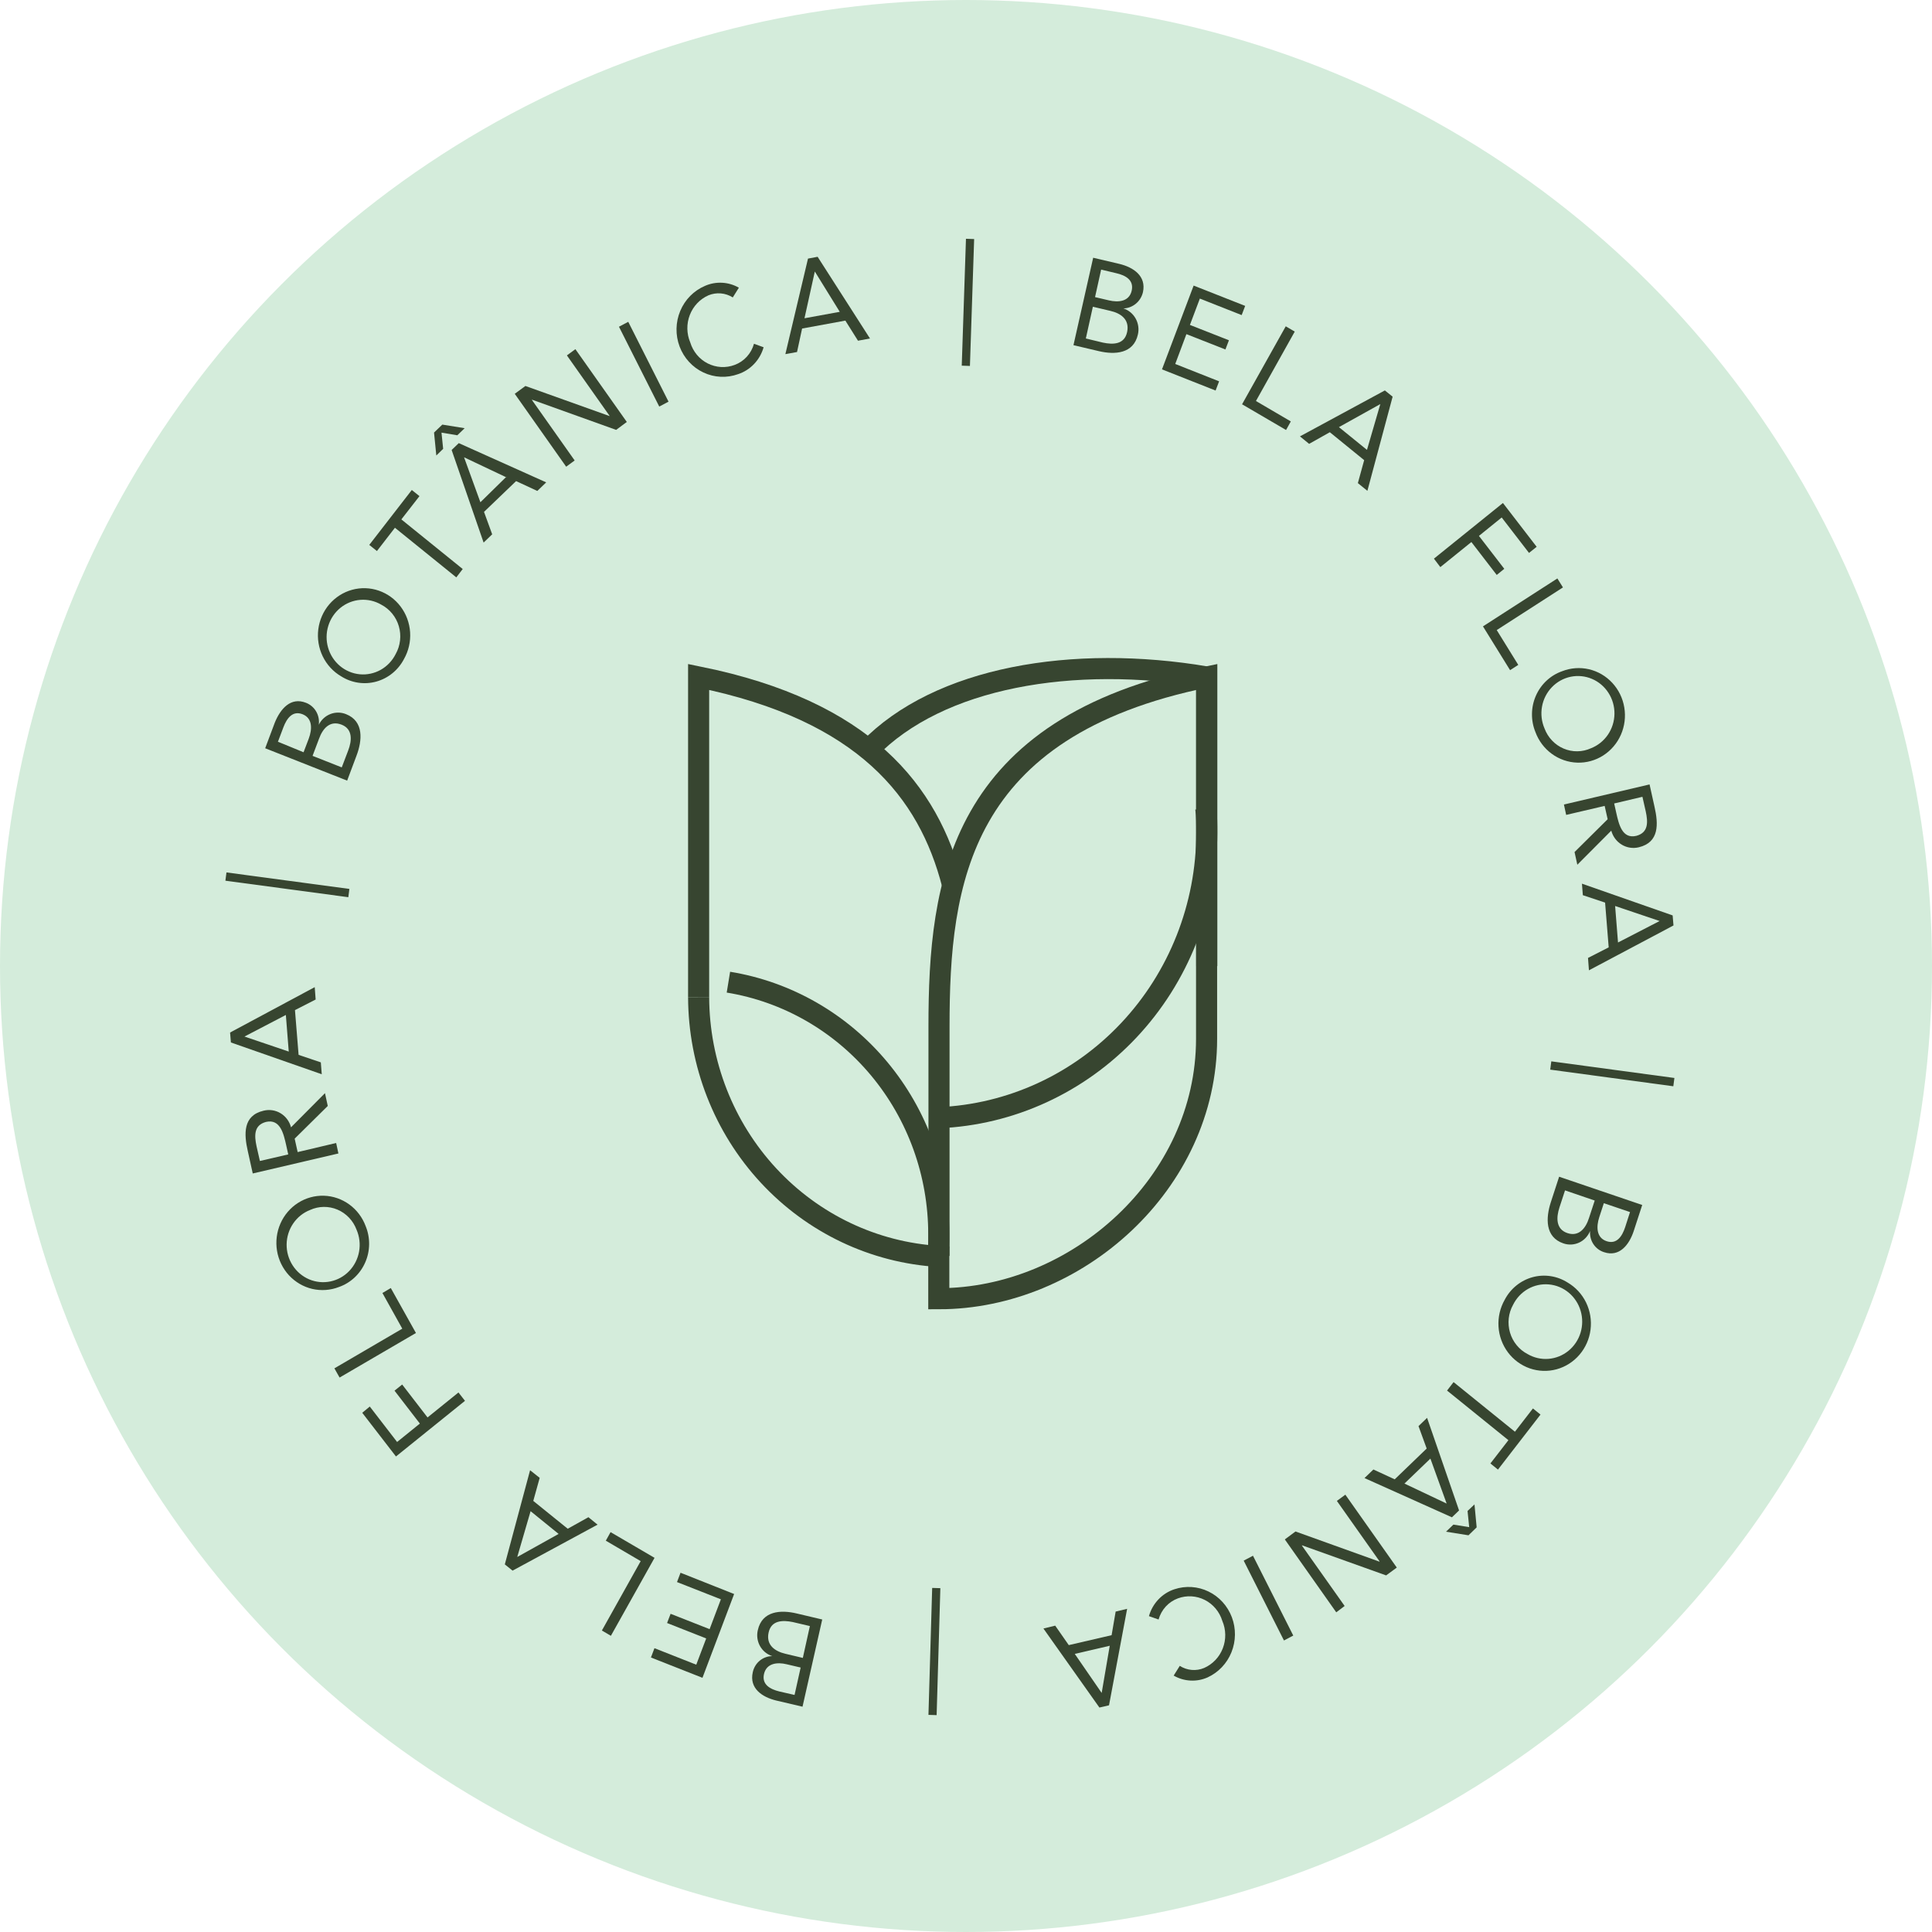 <svg width="120" height="120" viewBox="0 0 120 120" fill="none" xmlns="http://www.w3.org/2000/svg">
<circle cx="60" cy="60" r="60" fill="#D4ECDB"/>
<path fill-rule="evenodd" clip-rule="evenodd" d="M51.074 100.591L49.486 100.216C48.503 99.98 47.34 100.046 47.07 101.248C46.989 101.584 47.038 101.939 47.205 102.24C47.372 102.54 47.646 102.763 47.969 102.865C47.685 102.865 47.409 102.964 47.188 103.147C46.967 103.331 46.814 103.586 46.755 103.87C46.53 104.869 47.34 105.414 48.22 105.625L49.846 106.006L51.074 100.571V100.591ZM49.351 105.276L48.407 105.06C47.841 104.922 47.301 104.632 47.455 103.969C47.61 103.305 48.272 103.226 48.863 103.371L49.73 103.574L49.351 105.276ZM49.865 102.976L48.786 102.72C48.143 102.569 47.571 102.188 47.738 101.406C47.905 100.624 48.625 100.624 49.242 100.749L50.303 100.998L49.865 102.976Z" fill="#374530"/>
<path fill-rule="evenodd" clip-rule="evenodd" d="M45.598 99.007L42.269 97.686L42.05 98.265L44.775 99.336L44.075 101.189L41.652 100.236L41.433 100.808L43.863 101.767L43.246 103.397L40.649 102.372L40.431 102.95L43.631 104.212L45.598 99.007Z" fill="#374530"/>
<path fill-rule="evenodd" clip-rule="evenodd" d="M40.655 96.76L37.924 95.163L37.628 95.695L39.794 96.964L37.384 101.274L37.943 101.603L40.655 96.76Z" fill="#374530"/>
<path fill-rule="evenodd" clip-rule="evenodd" d="M37.12 94.703L36.548 94.236L35.263 94.953L33.123 93.224L33.521 91.792L32.924 91.319L31.355 97.167L31.837 97.555L37.108 94.703H37.12ZM32.956 93.862L34.697 95.275L32.127 96.707L32.956 93.862Z" fill="#374530"/>
<path fill-rule="evenodd" clip-rule="evenodd" d="M28.881 87.008L28.476 86.489L26.555 88.04L24.98 85.996L24.504 86.377L26.079 88.421L24.665 89.564L22.968 87.363L22.499 87.75L24.594 90.464L28.881 87.008Z" fill="#374530"/>
<path fill-rule="evenodd" clip-rule="evenodd" d="M25.835 82.795L24.273 80.002L23.753 80.311L24.987 82.526L20.77 84.99L21.092 85.562L25.835 82.795Z" fill="#374530"/>
<path fill-rule="evenodd" clip-rule="evenodd" d="M22.712 76.158C22.511 75.616 22.157 75.147 21.695 74.811C21.233 74.475 20.684 74.286 20.117 74.269C19.55 74.252 18.991 74.407 18.51 74.715C18.03 75.023 17.649 75.469 17.417 75.999C17.185 76.528 17.112 77.115 17.206 77.687C17.301 78.259 17.559 78.789 17.948 79.211C18.338 79.632 18.841 79.926 19.393 80.056C19.946 80.184 20.524 80.144 21.054 79.937C21.413 79.811 21.743 79.61 22.023 79.349C22.303 79.086 22.528 78.769 22.683 78.415C22.839 78.061 22.922 77.677 22.927 77.29C22.932 76.901 22.859 76.516 22.712 76.158ZM22.147 76.382C22.33 76.806 22.385 77.277 22.304 77.733C22.223 78.189 22.01 78.611 21.693 78.942C21.376 79.274 20.969 79.5 20.524 79.592C20.079 79.685 19.618 79.639 19.199 79.461C18.781 79.282 18.424 78.98 18.175 78.592C17.926 78.204 17.796 77.749 17.803 77.285C17.81 76.822 17.952 76.37 18.212 75.991C18.472 75.61 18.837 75.318 19.261 75.153C19.528 75.031 19.817 74.967 20.11 74.963C20.402 74.96 20.692 75.017 20.962 75.132C21.232 75.247 21.477 75.418 21.68 75.632C21.884 75.847 22.043 76.102 22.147 76.382Z" fill="#374530"/>
<path fill-rule="evenodd" clip-rule="evenodd" d="M21.02 71.65L20.879 70.993L18.488 71.558L18.302 70.724L20.358 68.693L20.185 67.898L18.076 70.02C17.981 69.653 17.748 69.34 17.429 69.147C17.109 68.953 16.727 68.897 16.367 68.989C15.082 69.291 15.152 70.441 15.39 71.493L15.699 72.886L21.02 71.644V71.65ZM16.142 72.11L15.936 71.203C15.795 70.546 15.756 69.889 16.521 69.685C17.402 69.482 17.614 70.408 17.774 71.124L17.903 71.703L16.142 72.11Z" fill="#374530"/>
<path fill-rule="evenodd" clip-rule="evenodd" d="M19.985 66.728L19.927 65.986L18.546 65.519L18.321 62.739L19.606 62.082L19.548 61.313L14.291 64.132L14.342 64.75L19.979 66.722L19.985 66.728ZM17.755 63.041L17.935 65.315L15.184 64.382L17.755 63.041Z" fill="#374530"/>
<path d="M14.066 54.188L14 54.702L21.635 55.727L21.701 55.213L14.066 54.188Z" fill="#374530"/>
<path fill-rule="evenodd" clip-rule="evenodd" d="M21.555 48.505L22.139 46.948C22.506 45.989 22.608 44.799 21.497 44.359C21.185 44.232 20.837 44.228 20.523 44.35C20.209 44.472 19.951 44.709 19.8 45.016C19.839 44.728 19.781 44.436 19.635 44.187C19.488 43.938 19.263 43.748 18.997 43.649C18.058 43.281 17.416 44.024 17.068 44.885L16.471 46.475L21.561 48.486L21.555 48.505ZM17.255 46.094L17.602 45.174C17.814 44.615 18.174 44.116 18.797 44.365C19.421 44.615 19.395 45.292 19.177 45.877L18.855 46.724L17.255 46.067V46.094ZM19.414 46.948L19.813 45.89C20.05 45.233 20.5 44.733 21.214 45.009C21.927 45.285 21.857 46.015 21.625 46.619L21.227 47.664L19.414 46.948Z" fill="#374530"/>
<path fill-rule="evenodd" clip-rule="evenodd" d="M25.095 40.929C25.379 40.426 25.51 39.849 25.473 39.27C25.435 38.691 25.231 38.137 24.885 37.677C24.539 37.217 24.068 36.873 23.53 36.687C22.993 36.501 22.414 36.483 21.866 36.634C21.318 36.785 20.827 37.099 20.453 37.535C20.08 37.972 19.842 38.513 19.77 39.088C19.697 39.663 19.793 40.248 20.045 40.767C20.298 41.287 20.695 41.718 21.187 42.006C21.51 42.211 21.87 42.346 22.245 42.402C22.621 42.459 23.004 42.436 23.37 42.335C23.736 42.234 24.079 42.057 24.375 41.815C24.672 41.573 24.917 41.271 25.095 40.929ZM24.575 40.626C24.368 41.039 24.046 41.379 23.649 41.603C23.252 41.826 22.798 41.923 22.347 41.881C21.895 41.838 21.467 41.659 21.116 41.365C20.766 41.071 20.509 40.677 20.38 40.233C20.25 39.788 20.254 39.315 20.391 38.873C20.527 38.431 20.79 38.041 21.145 37.753C21.5 37.465 21.932 37.292 22.384 37.258C22.836 37.223 23.288 37.327 23.681 37.557C23.942 37.693 24.174 37.882 24.361 38.112C24.549 38.342 24.689 38.609 24.772 38.896C24.856 39.183 24.881 39.484 24.847 39.782C24.813 40.079 24.721 40.367 24.575 40.626Z" fill="#374530"/>
<path fill-rule="evenodd" clip-rule="evenodd" d="M25.578 30.434L22.936 33.845L23.412 34.226L24.53 32.78L28.342 35.862L28.74 35.343L24.929 32.261L26.054 30.815L25.578 30.434Z" fill="#374530"/>
<path fill-rule="evenodd" clip-rule="evenodd" d="M30.038 33.7L30.571 33.187L30.063 31.794L32.056 29.882L33.373 30.493L33.926 29.961L28.495 27.523L28.052 27.95L30.038 33.7ZM31.458 29.606L29.838 31.196L28.823 28.403L31.445 29.645L31.458 29.606ZM27.1 28.292L27.525 27.878L27.422 26.872L28.405 27.036L28.861 26.596L27.473 26.373L26.959 26.866L27.1 28.292Z" fill="#374530"/>
<path fill-rule="evenodd" clip-rule="evenodd" d="M35.166 28.988L35.693 28.6L33.039 24.842L33.051 24.828L38.27 26.701L38.932 26.208L35.738 21.687L35.211 22.075L37.865 25.834L37.852 25.84L32.634 23.974L31.972 24.46L35.166 28.988Z" fill="#374530"/>
<path d="M39.022 19.989L38.445 20.294L40.947 25.252L41.524 24.948L39.022 19.989Z" fill="#374530"/>
<path fill-rule="evenodd" clip-rule="evenodd" d="M45.893 17.869C45.574 17.686 45.217 17.581 44.852 17.562C44.486 17.543 44.121 17.609 43.785 17.758C43.095 18.052 42.544 18.61 42.251 19.314C41.957 20.017 41.943 20.809 42.211 21.523C42.48 22.237 43.01 22.815 43.689 23.135C44.368 23.456 45.143 23.492 45.848 23.238C46.225 23.113 46.566 22.895 46.841 22.604C47.117 22.313 47.319 21.958 47.429 21.569L46.831 21.352C46.748 21.653 46.595 21.929 46.386 22.158C46.177 22.386 45.917 22.561 45.63 22.666C45.359 22.768 45.071 22.812 44.784 22.796C44.496 22.779 44.215 22.703 43.957 22.573C43.699 22.442 43.469 22.258 43.283 22.034C43.097 21.809 42.957 21.548 42.872 21.267C42.758 20.999 42.697 20.71 42.693 20.419C42.688 20.126 42.74 19.836 42.845 19.565C42.95 19.293 43.106 19.045 43.305 18.835C43.504 18.626 43.741 18.458 44.004 18.342C44.248 18.242 44.512 18.201 44.774 18.224C45.036 18.247 45.29 18.332 45.514 18.474L45.893 17.869Z" fill="#374530"/>
<path fill-rule="evenodd" clip-rule="evenodd" d="M48.785 21.996L49.505 21.865L49.82 20.406L52.506 19.913L53.291 21.162L54.036 21.024L50.784 15.95L50.186 16.062L48.785 21.977V21.996ZM52.159 19.368L49.968 19.768L50.61 16.864L52.159 19.368Z" fill="#374530"/>
<path d="M59.998 14.831L59.736 22.712L60.244 22.73L60.506 14.848L59.998 14.831Z" fill="#374530"/>
<path fill-rule="evenodd" clip-rule="evenodd" d="M66.672 21.438L68.259 21.812C69.243 22.042 70.406 21.976 70.676 20.78C70.755 20.444 70.706 20.089 70.539 19.788C70.372 19.486 70.099 19.261 69.776 19.157C70.059 19.149 70.332 19.045 70.552 18.862C70.772 18.679 70.926 18.427 70.991 18.145C71.209 17.146 70.4 16.601 69.525 16.391L67.899 16.009L66.672 21.451V21.438ZM68.394 16.745L69.333 16.969C69.905 17.1 70.445 17.39 70.29 18.06C70.136 18.73 69.474 18.796 68.883 18.658L68.015 18.454L68.394 16.745ZM67.88 19.052L68.96 19.308C69.603 19.453 70.175 19.834 70.007 20.623C69.84 21.411 69.121 21.411 68.504 21.28L67.443 21.024L67.88 19.052Z" fill="#374530"/>
<path fill-rule="evenodd" clip-rule="evenodd" d="M72.173 22.942L75.502 24.257L75.721 23.685L72.996 22.607L73.69 20.754L76.113 21.707L76.331 21.135L73.908 20.182L74.525 18.546L77.122 19.571L77.34 19L74.139 17.738L72.173 22.942Z" fill="#374530"/>
<path fill-rule="evenodd" clip-rule="evenodd" d="M77.147 25.111L79.879 26.708L80.175 26.176L78.009 24.907L80.419 20.596L79.86 20.268L77.147 25.111Z" fill="#374530"/>
<path fill-rule="evenodd" clip-rule="evenodd" d="M80.74 27.102L81.312 27.569L82.598 26.846L84.731 28.581L84.339 30.007L84.931 30.486L86.499 24.638L86.017 24.25L80.747 27.102H80.74ZM84.905 27.943L83.163 26.53L85.734 25.098L84.905 27.943Z" fill="#374530"/>
<path fill-rule="evenodd" clip-rule="evenodd" d="M89.064 34.699L89.462 35.224L91.39 33.667L92.965 35.711L93.434 35.33L91.859 33.286L93.273 32.142L94.97 34.344L95.445 33.963L93.35 31.242L89.064 34.699Z" fill="#374530"/>
<path fill-rule="evenodd" clip-rule="evenodd" d="M92.11 38.905L93.794 41.625L94.302 41.297L92.965 39.135L97.078 36.486L96.731 35.928L92.11 38.905Z" fill="#374530"/>
<path fill-rule="evenodd" clip-rule="evenodd" d="M95.368 45.469C95.568 46.014 95.923 46.485 96.386 46.823C96.848 47.161 97.399 47.351 97.968 47.369C98.537 47.387 99.098 47.232 99.58 46.923C100.062 46.614 100.444 46.166 100.677 45.636C100.91 45.105 100.984 44.515 100.888 43.942C100.793 43.368 100.534 42.837 100.142 42.414C99.751 41.991 99.246 41.697 98.692 41.568C98.137 41.44 97.557 41.482 97.026 41.691C96.667 41.817 96.337 42.017 96.057 42.279C95.776 42.541 95.552 42.859 95.397 43.213C95.241 43.567 95.158 43.95 95.154 44.338C95.148 44.726 95.221 45.111 95.368 45.469ZM95.933 45.246C95.75 44.822 95.695 44.351 95.776 43.895C95.857 43.438 96.069 43.017 96.387 42.686C96.704 42.354 97.111 42.128 97.556 42.035C98.001 41.943 98.462 41.989 98.881 42.167C99.3 42.345 99.656 42.648 99.905 43.036C100.154 43.423 100.284 43.879 100.277 44.342C100.27 44.806 100.127 45.257 99.868 45.637C99.608 46.017 99.242 46.309 98.819 46.475C98.552 46.596 98.263 46.661 97.971 46.664C97.678 46.668 97.388 46.61 97.118 46.495C96.848 46.38 96.603 46.21 96.4 45.995C96.196 45.781 96.037 45.526 95.933 45.246Z" fill="#374530"/>
<path fill-rule="evenodd" clip-rule="evenodd" d="M97.136 49.958L97.277 50.615L99.668 50.056L99.854 50.884L97.798 52.922L97.971 53.71L100.079 51.594C100.178 51.959 100.411 52.271 100.73 52.464C101.049 52.656 101.429 52.714 101.789 52.626C103.074 52.317 103.004 51.167 102.766 50.115L102.457 48.722L97.136 49.971V49.958ZM102.014 49.491L102.22 50.398C102.361 51.055 102.399 51.712 101.635 51.916C100.754 52.126 100.548 51.193 100.388 50.483L100.259 49.905L102.014 49.491Z" fill="#374530"/>
<path fill-rule="evenodd" clip-rule="evenodd" d="M98.255 54.853L98.313 55.602L99.695 56.062L99.919 58.842L98.634 59.499L98.692 60.268L103.943 57.482L103.891 56.858L98.255 54.886V54.853ZM100.498 58.54L100.318 56.273L103.082 57.206L100.498 58.54Z" fill="#374530"/>
<path d="M96.354 65.922L96.287 66.437L103.933 67.47L104 66.955L96.354 65.922Z" fill="#374530"/>
<path fill-rule="evenodd" clip-rule="evenodd" d="M96.84 73.089L96.326 74.666C96.005 75.652 95.96 76.841 97.104 77.229C97.424 77.34 97.773 77.323 98.082 77.18C98.39 77.037 98.633 76.78 98.762 76.46C98.738 76.747 98.811 77.035 98.969 77.275C99.126 77.514 99.359 77.69 99.629 77.775C100.581 78.097 101.191 77.321 101.474 76.46L102.001 74.844L96.821 73.082L96.84 73.089ZM101.243 75.284L100.941 76.224C100.754 76.789 100.42 77.308 99.784 77.091C99.147 76.874 99.141 76.191 99.334 75.599L99.617 74.732L101.243 75.284ZM99.051 74.568L98.698 75.645C98.492 76.302 98.055 76.835 97.341 76.585C96.628 76.335 96.66 75.612 96.859 75.001L97.207 73.937L99.051 74.568Z" fill="#374530"/>
<path fill-rule="evenodd" clip-rule="evenodd" d="M93.46 80.732C93.173 81.235 93.04 81.814 93.075 82.394C93.11 82.975 93.314 83.532 93.659 83.995C94.005 84.457 94.477 84.804 95.016 84.992C95.555 85.179 96.136 85.199 96.686 85.048C97.236 84.897 97.729 84.583 98.104 84.145C98.479 83.707 98.719 83.165 98.791 82.588C98.864 82.011 98.768 81.424 98.515 80.903C98.261 80.382 97.862 79.95 97.368 79.661C97.046 79.456 96.686 79.321 96.311 79.264C95.936 79.207 95.553 79.229 95.187 79.329C94.82 79.43 94.478 79.606 94.181 79.847C93.884 80.088 93.638 80.389 93.46 80.732ZM93.981 81.041C94.186 80.627 94.507 80.286 94.903 80.06C95.3 79.835 95.753 79.737 96.205 79.778C96.657 79.818 97.086 79.997 97.438 80.29C97.789 80.583 98.047 80.977 98.177 81.421C98.308 81.865 98.305 82.339 98.17 82.781C98.035 83.224 97.772 83.615 97.417 83.904C97.062 84.192 96.631 84.366 96.178 84.401C95.727 84.437 95.274 84.333 94.88 84.103C94.619 83.968 94.389 83.78 94.201 83.55C94.013 83.321 93.873 83.055 93.789 82.769C93.705 82.483 93.678 82.181 93.711 81.885C93.744 81.588 93.836 81.3 93.981 81.041Z" fill="#374530"/>
<path fill-rule="evenodd" clip-rule="evenodd" d="M93.041 91.279L95.683 87.862L95.213 87.481L94.095 88.927L90.284 85.845L89.879 86.37L93.69 89.452L92.572 90.898L93.041 91.279Z" fill="#374530"/>
<path fill-rule="evenodd" clip-rule="evenodd" d="M88.639 88.066L88.106 88.578L88.614 89.971L86.628 91.884L85.304 91.273L84.751 91.805L90.182 94.243L90.625 93.816L88.639 88.066ZM87.219 92.16L88.845 90.596L89.854 93.389L87.232 92.147L87.219 92.16ZM91.583 93.441L91.152 93.849L91.255 94.854L90.272 94.696L89.815 95.137L91.21 95.36L91.718 94.867L91.583 93.441Z" fill="#374530"/>
<path fill-rule="evenodd" clip-rule="evenodd" d="M83.562 92.837L83.035 93.224L85.69 96.983L85.677 96.996L80.465 95.123L79.803 95.616L82.997 100.144L83.518 99.75L80.863 95.997L80.876 95.984L86.095 97.851L86.757 97.364L83.562 92.837Z" fill="#374530"/>
<path d="M77.825 96.63L77.248 96.934L79.749 101.893L80.327 101.588L77.825 96.63Z" fill="#374530"/>
<path fill-rule="evenodd" clip-rule="evenodd" d="M72.899 104.074C73.218 104.258 73.575 104.364 73.941 104.383C74.306 104.403 74.672 104.335 75.007 104.186C75.678 103.878 76.209 103.319 76.488 102.624C76.768 101.929 76.777 101.15 76.513 100.449C76.248 99.748 75.731 99.176 75.067 98.854C74.403 98.53 73.644 98.48 72.944 98.712C72.567 98.836 72.226 99.053 71.95 99.344C71.674 99.636 71.472 99.991 71.363 100.381L71.961 100.591C72.045 100.29 72.198 100.014 72.407 99.785C72.616 99.557 72.875 99.383 73.163 99.277C73.433 99.178 73.721 99.135 74.008 99.152C74.295 99.169 74.576 99.245 74.833 99.376C75.091 99.507 75.32 99.689 75.507 99.913C75.693 100.136 75.834 100.396 75.92 100.676C76.035 100.945 76.097 101.232 76.102 101.525C76.107 101.817 76.056 102.108 75.95 102.38C75.845 102.651 75.689 102.9 75.489 103.109C75.29 103.318 75.052 103.486 74.789 103.601C74.545 103.703 74.281 103.745 74.018 103.722C73.755 103.699 73.502 103.613 73.278 103.469L72.899 104.074Z" fill="#374530"/>
<path fill-rule="evenodd" clip-rule="evenodd" d="M70.008 99.927L69.295 100.098L69.044 101.564L66.383 102.181L65.541 100.972L64.809 101.15L68.286 106.058L68.883 105.92L70.008 99.927ZM66.756 102.727L68.928 102.221L68.427 105.152L66.756 102.727Z" fill="#374530"/>
<path d="M57.899 98.629L57.668 106.514L58.176 106.53L58.407 98.644L57.899 98.629Z" fill="#374530"/>
<path d="M43.393 61.931C43.406 66.053 44.956 70.015 47.728 73.008C50.5 76.001 54.285 77.8 58.31 78.038V80.666C66.877 80.666 74.943 73.497 74.943 64.52V42.046C66.658 40.646 58.31 42.046 53.952 46.56" stroke="#374530" stroke-width="1.31" stroke-miterlimit="22.93"/>
<path d="M45.243 61.004C48.887 61.599 52.204 63.502 54.599 66.372C56.994 69.242 58.309 72.891 58.309 76.664C58.309 77.118 58.309 77.578 58.251 78.031" stroke="#374530" stroke-width="1.31" stroke-miterlimit="22.93"/>
<path d="M74.956 60.005V42.046C59.532 45.174 58.323 54.788 58.323 63.764V78.011" stroke="#374530" stroke-width="1.31" stroke-miterlimit="22.93"/>
<path d="M43.393 61.931V42.046C53.714 44.142 57.673 49.156 59.158 54.932" stroke="#374530" stroke-width="1.31" stroke-miterlimit="22.93"/>
<path d="M58.31 69.422C62.781 69.236 67.009 67.291 70.111 63.994C73.213 60.696 74.949 56.3 74.957 51.725C74.957 51.219 74.957 50.707 74.892 50.201" stroke="#374530" stroke-width="1.31" stroke-miterlimit="22.93"/>
</svg>
